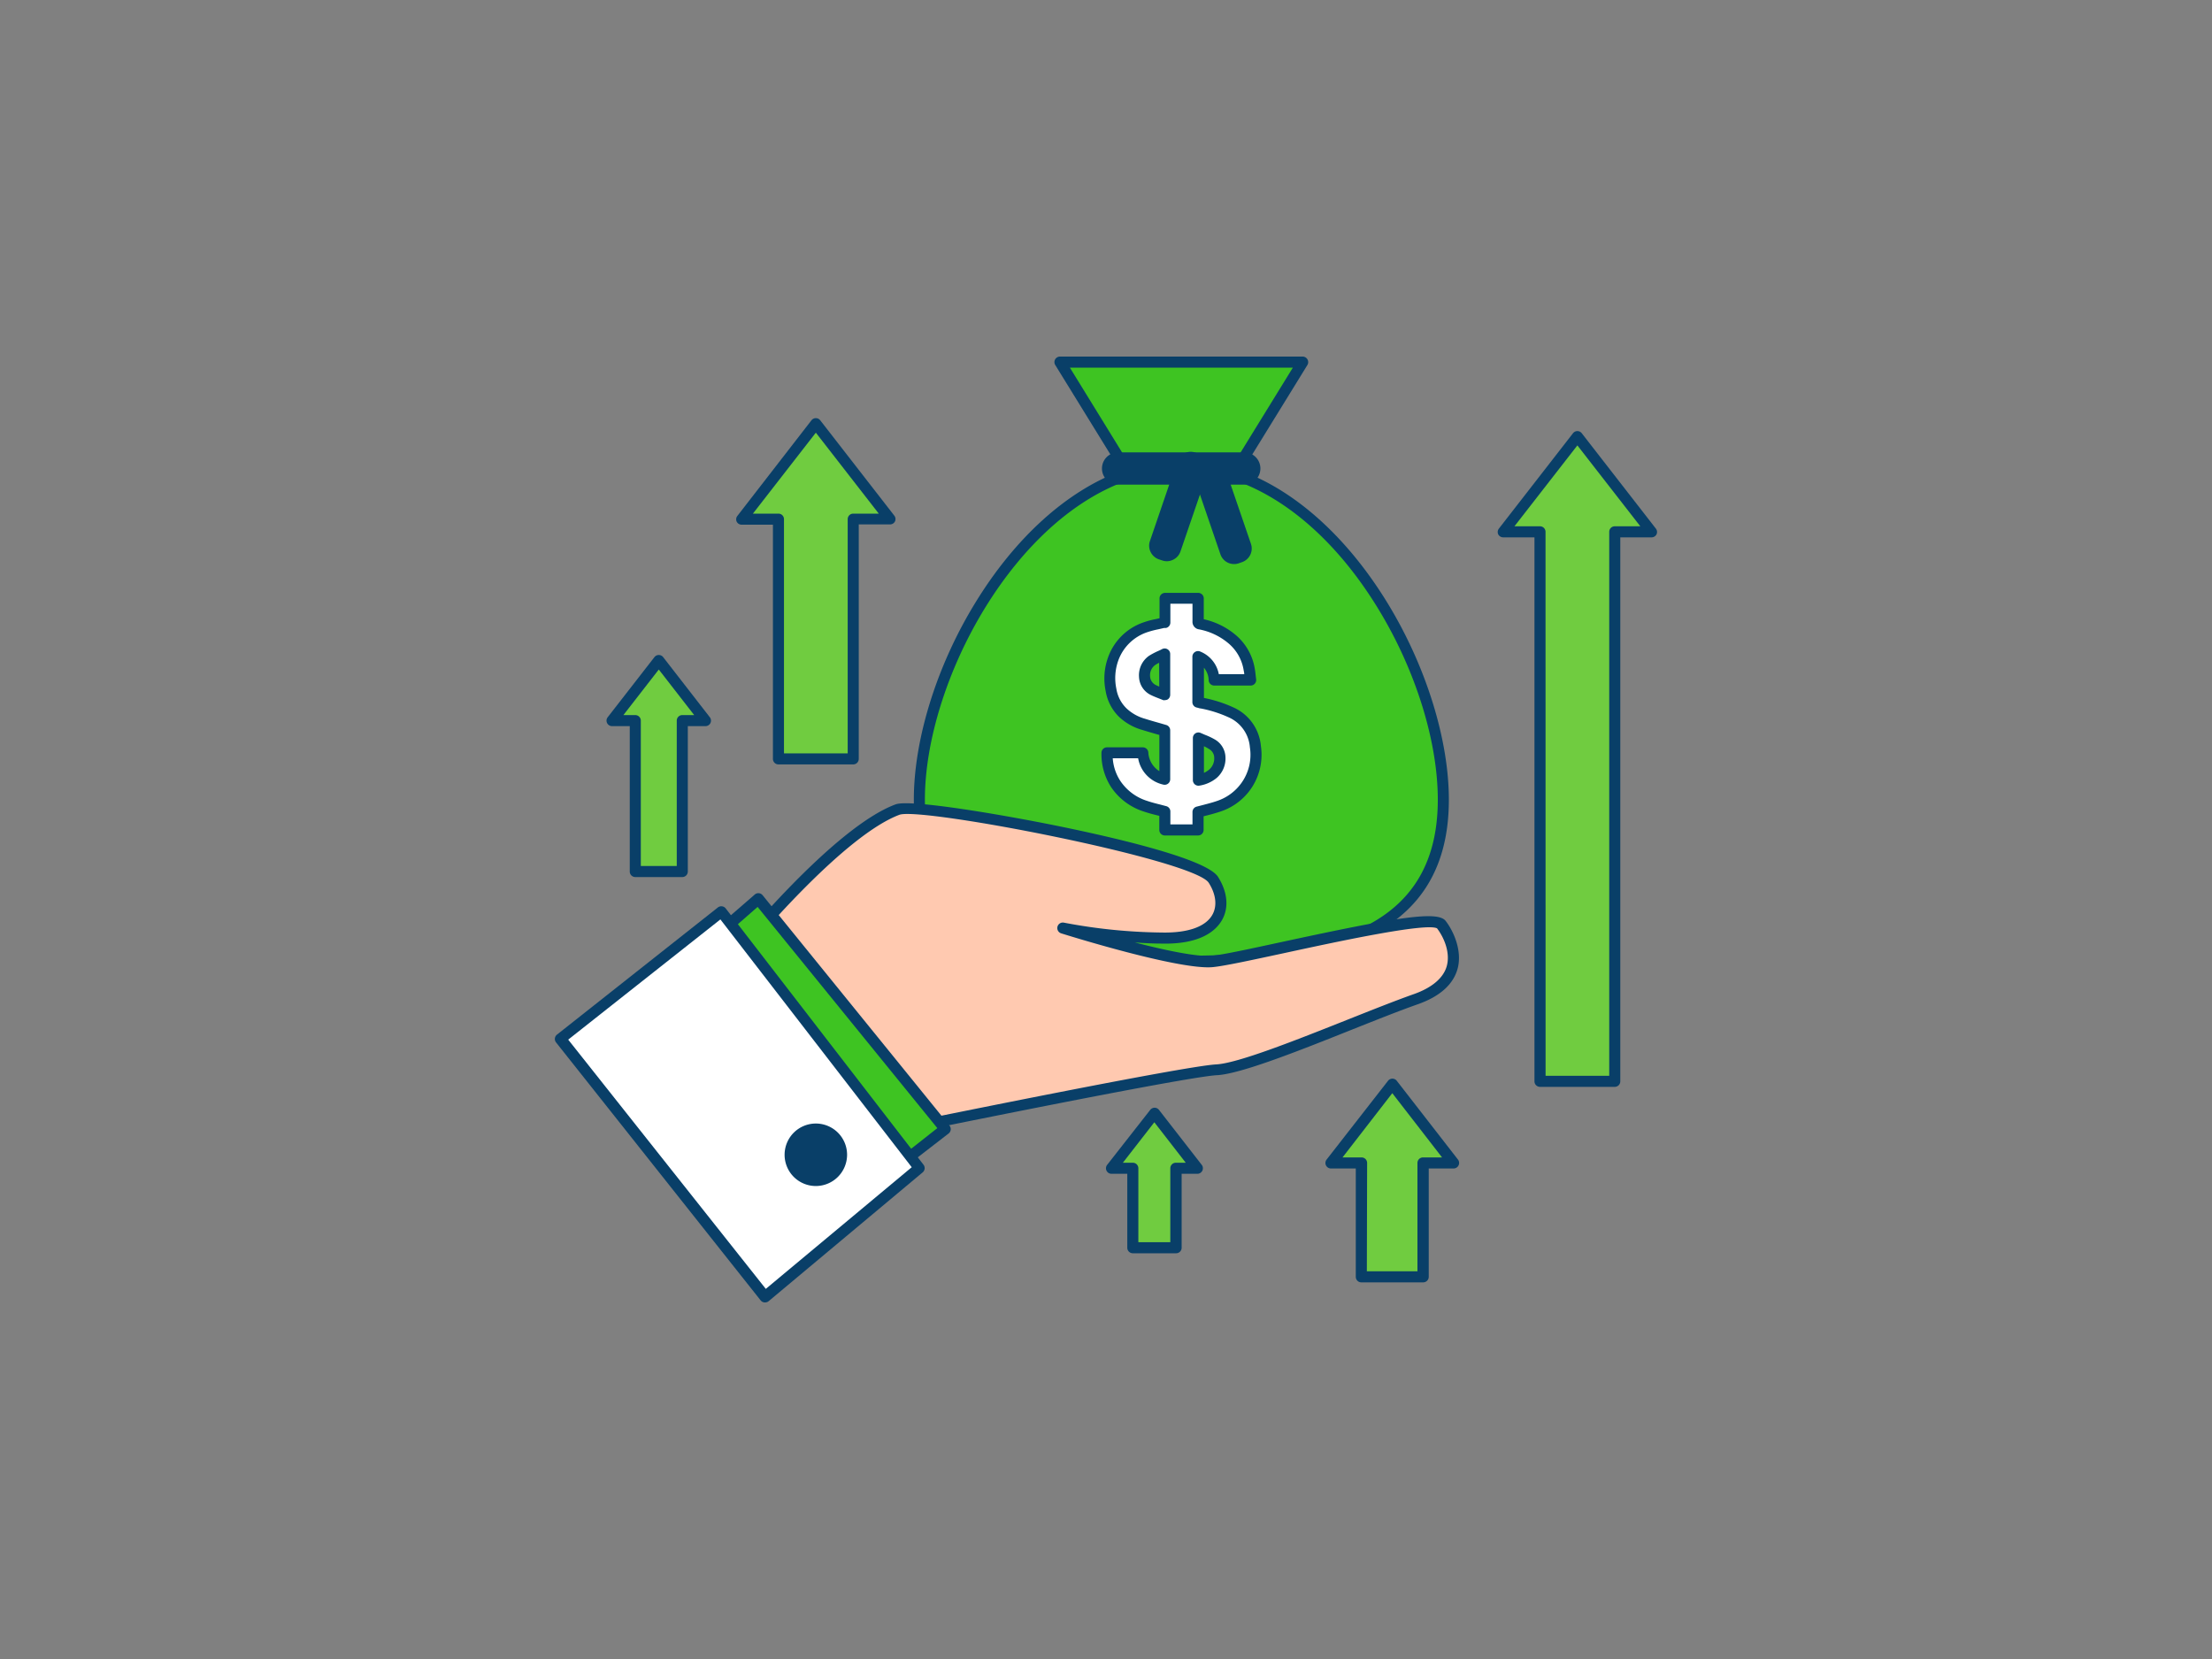 <svg xmlns="http://www.w3.org/2000/svg" viewBox="0 0 400 300"><rect x="0" y="0" width="400" height="300" fill="#808080" stroke="none"/><g id="_172_revenue_outline" data-name="#172_revenue_outline"><path d="M223.09,85.74l12.47-20.26H191.68l12.47,20.26c-21.62,7.12-37.9,37.18-37.9,58.87,0,24.75,21.21,29.22,47.37,29.22S261,169.36,261,144.61C261,122.92,244.71,92.86,223.09,85.74Z" fill="#3ec422"/><path d="M213.62,174.83c-15.83,0-26.29-1.68-33.94-5.43-9.71-4.77-14.43-12.88-14.43-24.79,0-10.89,4.11-24.13,11-35.42,7.23-11.88,16.57-20.34,26.4-24L190.82,66a1,1,0,0,1,.86-1.52h43.88a1,1,0,0,1,.87.51,1,1,0,0,1,0,1L224.59,85.2c9.83,3.65,19.17,12.11,26.41,24,6.87,11.29,11,24.53,11,35.42C262,171.24,237.53,174.83,213.62,174.83ZM193.47,66.48,205,85.21a1,1,0,0,1-.54,1.48c-9.82,3.23-19.24,11.59-26.52,23.54-6.69,11-10.69,23.84-10.69,34.38,0,24.8,22.28,28.22,46.37,28.22S260,169.41,260,144.61c0-10.54-4-23.39-10.69-34.38-7.28-12-16.7-20.31-26.52-23.54a1,1,0,0,1-.54-1.48l11.54-18.73Z" fill="#093f68"/><rect x="200.27" y="82.8" width="26.68" height="3.84" rx="1.92" fill="#093f68"/><path d="M225,87.64H202.19a2.92,2.92,0,1,1,0-5.84H225a2.92,2.92,0,1,1,0,5.84ZM202.19,83.8a.92.92,0,1,0,0,1.84H225a.92.92,0,1,0,0-1.84Z" fill="#093f68"/><rect x="203.96" y="89.68" width="18.39" height="3.84" rx="1.62" transform="translate(368.84 -80.4) rotate(108.89)" fill="#093f68"/><path d="M211,101.49a2.5,2.5,0,0,1-.85-.15l-.58-.19a2.62,2.62,0,0,1-1.5-1.33,2.55,2.55,0,0,1-.12-2l4.9-14.34a2.61,2.61,0,0,1,3.33-1.63l.57.2a2.61,2.61,0,0,1,1.63,3.32l-4.91,14.34a2.57,2.57,0,0,1-1.32,1.5A2.62,2.62,0,0,1,211,101.49Zm4.33-17.77a.63.63,0,0,0-.27.06.59.59,0,0,0-.31.35l-4.91,14.34h0a.63.63,0,0,0,0,.47.59.59,0,0,0,.35.31l.58.2a.56.56,0,0,0,.47,0,.59.59,0,0,0,.31-.35l4.91-14.34a.61.61,0,0,0-.38-.78l-.58-.2A.69.69,0,0,0,215.32,83.72Zm-6.44,14.43h0Z" fill="#093f68"/><rect x="211.8" y="90.15" width="18.39" height="3.84" rx="1.62" transform="translate(236.54 -146.83) rotate(71.11)" fill="#093f68"/><path d="M223.16,102a2.6,2.6,0,0,1-2.47-1.77l-4.91-14.34a2.62,2.62,0,0,1,1.62-3.32l.58-.2A2.62,2.62,0,0,1,221.3,84l4.91,14.34a2.61,2.61,0,0,1-1.63,3.32l-.57.2A2.53,2.53,0,0,1,223.16,102Zm-4.33-17.77a.45.45,0,0,0-.2,0l-.58.19a.62.62,0,0,0-.38.79l4.91,14.34a.61.61,0,0,0,.78.38l.58-.2a.61.61,0,0,0,.38-.78h0L219.41,84.6A.62.62,0,0,0,218.83,84.18Z" fill="#093f68"/><path d="M210.59,150.08v-3.32c-1.21-.32-2.39-.58-3.51-1a10.24,10.24,0,0,1-5.39-4.05,10,10,0,0,1-1.56-5.61h6.47a5.12,5.12,0,0,0,4,4.79v-8.78c-1.3-.38-2.59-.73-3.87-1.14a8.9,8.9,0,0,1-3.76-2.14,7.48,7.48,0,0,1-2.1-4.08,10.48,10.48,0,0,1,.41-5.63,9.34,9.34,0,0,1,5.68-5.63,28,28,0,0,1,3.27-.85l.4-.08v-4.39h6v.43c0,1.25,0,2.51,0,3.76,0,.31.09.41.39.47a12.65,12.65,0,0,1,5.64,2.64,9,9,0,0,1,3.21,5.62c.11.6.16,1.21.24,1.84h-6.59a4.59,4.59,0,0,0-2.85-4.17V127l.71.17a23.31,23.31,0,0,1,5.16,1.64,7.48,7.48,0,0,1,4.47,6.24,9.81,9.81,0,0,1-1.7,7.14,9.94,9.94,0,0,1-4.88,3.62c-1.22.42-2.48.7-3.79,1.06v3.21Zm6.07-16.67V141a5.62,5.62,0,0,0,2.68-1.18c1.4-1.16,1.9-4-.16-5.29A22.56,22.56,0,0,0,216.66,133.41Zm-6.1-7.81v-7.37a21.63,21.63,0,0,0-2.31,1.17c-1.68,1.13-1.95,4.23.2,5.32C209.11,125.06,209.82,125.29,210.56,125.6Z" fill="#fff"/><path d="M216.64,151.08h-6a1,1,0,0,1-1-1v-2.55l-.37-.09c-.82-.2-1.65-.42-2.47-.7a11.21,11.21,0,0,1-5.9-4.44,11,11,0,0,1-1.72-6.16,1,1,0,0,1,.29-.71,1,1,0,0,1,.71-.29h6.47a1,1,0,0,1,1,.88,4.27,4.27,0,0,0,2,3.43V132.9l-.47-.13c-.91-.26-1.81-.52-2.7-.8a10,10,0,0,1-4.17-2.39,8.47,8.47,0,0,1-2.37-4.61,11.24,11.24,0,0,1,.46-6.17,10.35,10.35,0,0,1,6.26-6.21,16.32,16.32,0,0,1,2.39-.65l.63-.14v-3.59a1,1,0,0,1,1-1h6a1,1,0,0,1,1,1v1.45c0,.77,0,1.55,0,2.32a13.44,13.44,0,0,1,5.67,2.76,10.13,10.13,0,0,1,3.56,6.22c.08.43.12.86.17,1.31l.07.58a1,1,0,0,1-.25.79,1,1,0,0,1-.75.33h-6.58a1,1,0,0,1-1-.94,3.72,3.72,0,0,0-.86-2.29v5.47a23.77,23.77,0,0,1,5.3,1.7,8.44,8.44,0,0,1,5,7,10.79,10.79,0,0,1-7.25,11.82c-.87.3-1.77.54-2.64.76l-.47.12v2.45A1,1,0,0,1,216.64,151.08Zm-5-2h4v-2.21a1,1,0,0,1,.73-1l1.24-.32c.87-.23,1.69-.44,2.49-.72a8.86,8.86,0,0,0,4.4-3.26,8.74,8.74,0,0,0,1.52-6.43,6.47,6.47,0,0,0-3.9-5.45,22,22,0,0,0-5-1.58c-.18,0-.36-.08-.52-.12l-.21-.05a1,1,0,0,1-.77-1v-8.2a1,1,0,0,1,.47-.84,1,1,0,0,1,1-.06,5.51,5.51,0,0,1,3.31,4.07H225c0-.22-.06-.45-.1-.67a8,8,0,0,0-2.87-5,11.61,11.61,0,0,0-5.2-2.43,1.37,1.37,0,0,1-1.19-1.46c0-.91,0-1.82,0-2.73v-.45h-4v3.39a1,1,0,0,1-.81,1l-.15,0-.19,0-1.05.24a16,16,0,0,0-2.12.57,8.4,8.4,0,0,0-5.09,5.05,9.42,9.42,0,0,0-.36,5.11,6.35,6.35,0,0,0,1.81,3.54,8,8,0,0,0,3.36,1.9c.88.28,1.76.53,2.65.78l1.2.35a1,1,0,0,1,.72,1v8.78a1,1,0,0,1-1.26,1,5.92,5.92,0,0,1-4.54-4.76h-4.59a8.56,8.56,0,0,0,1.35,4.06,9.12,9.12,0,0,0,4.88,3.65c.74.25,1.5.45,2.31.65l1.14.3a1,1,0,0,1,.74,1Zm5.07-7a1,1,0,0,1-1-1v-7.63a1,1,0,0,1,.46-.84,1,1,0,0,1,.95-.07l.81.35a12.11,12.11,0,0,1,1.82.87,3.82,3.82,0,0,1,1.85,3.08,4.65,4.65,0,0,1-1.58,3.83,6.47,6.47,0,0,1-3.15,1.4Zm1-7.12v4.8a4,4,0,0,0,1-.64,2.67,2.67,0,0,0,.86-2.14,1.82,1.82,0,0,0-.9-1.51A7.79,7.79,0,0,0,217.66,134.92Zm-7.1-8.32a1,1,0,0,1-.38-.08l-.68-.27c-.49-.19-1-.39-1.5-.64a3.79,3.79,0,0,1-2.08-3.24,4.29,4.29,0,0,1,1.78-3.8,13.25,13.25,0,0,1,1.66-.88q.38-.16.75-.36a1,1,0,0,1,1.45.9v7.37a1,1,0,0,1-.44.83A1,1,0,0,1,210.56,126.6Zm-1-6.79a5.43,5.43,0,0,0-.75.43,2.27,2.27,0,0,0-.89,2,1.84,1.84,0,0,0,1,1.58c.21.11.43.2.66.3Z" fill="#093f68"/><path d="M132.89,173s18.18-22.44,29.39-26.6c3.87-1.44,54,7.75,57.13,12.7s1.13,10.78-9.44,10.53a100.56,100.56,0,0,1-17.77-1.86s21,6.59,27,6.06,39.4-9.27,41.42-6.69,5.4,10-4.6,13.53-30.06,12.45-36,12.76-56.89,10.75-56.89,10.75Z" fill="#ffc9b0"/><path d="M163.08,205.18a1,1,0,0,1-.72-.31L132.18,173.7a1,1,0,0,1-.06-1.33c.75-.92,18.48-22.7,29.82-26.91,2.63-1,19.42,1.88,29.38,3.91s26.86,5.91,28.94,9.2c1.72,2.72,2,5.57.71,7.82-1.15,2-4,4.42-11,4.24-1.67,0-3.26-.11-4.75-.2,5.49,1.41,11.26,2.64,13.9,2.4,2-.17,7-1.27,12.95-2.55,20.38-4.4,27.88-5.63,29.34-3.76s3.08,5.51,2.14,8.76c-.82,2.81-3.24,4.94-7.19,6.33-3.17,1.11-7.36,2.78-11.79,4.54-10,4-20.28,8.06-24.52,8.28-5.83.3-56.23,10.62-56.74,10.73ZM134.23,173l29.19,30.14c5.76-1.18,50.78-10.36,56.5-10.66,3.91-.2,14.52-4.42,23.88-8.14,4.45-1.77,8.66-3.44,11.86-4.57s5.31-2.85,5.94-5c.72-2.48-.48-5.25-1.74-6.9-2.07-1.05-18.53,2.51-27.4,4.43-6,1.29-11.11,2.4-13.19,2.59-6.14.54-26.51-5.84-27.37-6.11a1,1,0,0,1,.52-1.93A99.4,99.4,0,0,0,210,168.63c4.7.11,8-1,9.24-3.22.89-1.59.66-3.69-.66-5.77-2.66-4.2-52-13.75-55.94-12.3C152.89,151,137.37,169.18,134.23,173Z" fill="#093f68"/><polygon points="127.58 170.82 137.14 162.52 170.92 204.18 160.76 212.04 127.58 170.82" fill="#3ec422"/><path d="M160.76,213a1,1,0,0,1-.78-.38L126.8,171.45a1,1,0,0,1,.12-1.38l9.56-8.31a1,1,0,0,1,.74-.24,1,1,0,0,1,.69.37l33.79,41.66a1,1,0,0,1,.22.74,1,1,0,0,1-.38.68l-10.17,7.86A1,1,0,0,1,160.76,213ZM129,171l32,39.7L169.5,204,137,164Z" fill="#093f68"/><polygon points="166.25 211.23 130.44 164.85 101.34 187.87 138.33 234.52 166.25 211.23" fill="#fff"/><path d="M138.33,235.52h-.1a1,1,0,0,1-.68-.37l-37-46.65a1,1,0,0,1,.16-1.4l29.1-23a1,1,0,0,1,.75-.21,1,1,0,0,1,.67.38L167,210.62a1,1,0,0,1-.15,1.38L139,235.29A1,1,0,0,1,138.33,235.52ZM102.75,188l35.73,45.07,26.39-22-34.6-44.81Z" fill="#093f68"/><circle cx="147.53" cy="208.82" r="4.65" fill="#093f68"/><path d="M147.53,214.47a5.65,5.65,0,1,1,5.65-5.65A5.66,5.66,0,0,1,147.53,214.47Zm0-9.29a3.65,3.65,0,1,0,3.65,3.64A3.65,3.65,0,0,0,147.53,205.18Z" fill="#093f68"/><polygon points="147.53 76.61 134.11 93.88 140.77 93.88 140.77 137.22 154.29 137.22 154.29 93.88 160.95 93.88 147.53 76.61" fill="#70cc40"/><path d="M154.29,138.23H140.77a1,1,0,0,1-1-1V94.88h-5.66a1,1,0,0,1-.9-.56,1,1,0,0,1,.11-1L146.74,76a1,1,0,0,1,1.58,0l13.42,17.27a1,1,0,0,1,.11,1,1,1,0,0,1-.9.56h-5.66v42.35A1,1,0,0,1,154.29,138.23Zm-12.52-2h11.52V93.88a1,1,0,0,1,1-1h4.62L147.53,78.24,136.15,92.88h4.62a1,1,0,0,1,1,1Z" fill="#093f68"/><polygon points="251.75 196.06 240.68 210.3 246.17 210.3 246.17 230.89 257.32 230.89 257.32 210.3 262.82 210.3 251.75 196.06" fill="#70cc40"/><path d="M257.32,231.89H246.17a1,1,0,0,1-1-1V211.3h-4.49a1,1,0,0,1-.9-.56,1,1,0,0,1,.11-1.05L251,195.44a1,1,0,0,1,1.58,0l11.07,14.25a1,1,0,0,1,.1,1.05,1,1,0,0,1-.89.56h-4.5v19.59A1,1,0,0,1,257.32,231.89Zm-10.15-2h9.15V210.3a1,1,0,0,1,1-1h3.45l-9-11.62-9,11.62h3.45a1,1,0,0,1,1,1Z" fill="#093f68"/><polygon points="208.74 201.31 201.01 211.26 204.85 211.26 204.85 225.63 212.63 225.63 212.63 211.26 216.47 211.26 208.74 201.31" fill="#70cc40"/><path d="M212.63,226.63h-7.78a1,1,0,0,1-1-1V212.26H201a1,1,0,0,1-.79-1.62L208,200.7a1,1,0,0,1,1.58,0l7.73,9.94a1,1,0,0,1,.11,1.06,1,1,0,0,1-.9.56h-2.84v13.37A1,1,0,0,1,212.63,226.63Zm-6.78-2h5.78V211.26a1,1,0,0,1,1-1h1.79l-5.68-7.32-5.69,7.32h1.8a1,1,0,0,1,1,1Z" fill="#093f68"/><polygon points="119.13 119.44 110.68 130.31 114.88 130.31 114.88 157.6 123.38 157.6 123.38 130.31 127.58 130.31 119.13 119.44" fill="#70cc40"/><path d="M123.38,158.6h-8.5a1,1,0,0,1-1-1V131.31h-3.2a1,1,0,0,1-.9-.56,1,1,0,0,1,.11-1.05l8.45-10.87a1,1,0,0,1,1.58,0l8.44,10.87a1,1,0,0,1,.11,1.05,1,1,0,0,1-.89.56h-3.2V157.6A1,1,0,0,1,123.38,158.6Zm-7.5-2h6.5V130.31a1,1,0,0,1,1-1h2.15l-6.4-8.24-6.4,8.24h2.15a1,1,0,0,1,1,1Z" fill="#093f68"/><polygon points="285.24 78.91 271.82 96.17 278.48 96.17 278.48 195.54 292 195.54 292 96.17 298.66 96.17 285.24 78.91" fill="#70cc40"/><path d="M292,196.54H278.48a1,1,0,0,1-1-1V97.17h-5.66a1,1,0,0,1-.9-.56,1,1,0,0,1,.11-1l13.42-17.27a1,1,0,0,1,1.58,0l13.42,17.27a1,1,0,0,1,.11,1,1,1,0,0,1-.9.56H293v98.37A1,1,0,0,1,292,196.54Zm-12.51-2H291V96.17a1,1,0,0,1,1-1h4.62L285.24,80.54,273.86,95.17h4.62a1,1,0,0,1,1,1Z" fill="#093f68"/></g></svg>